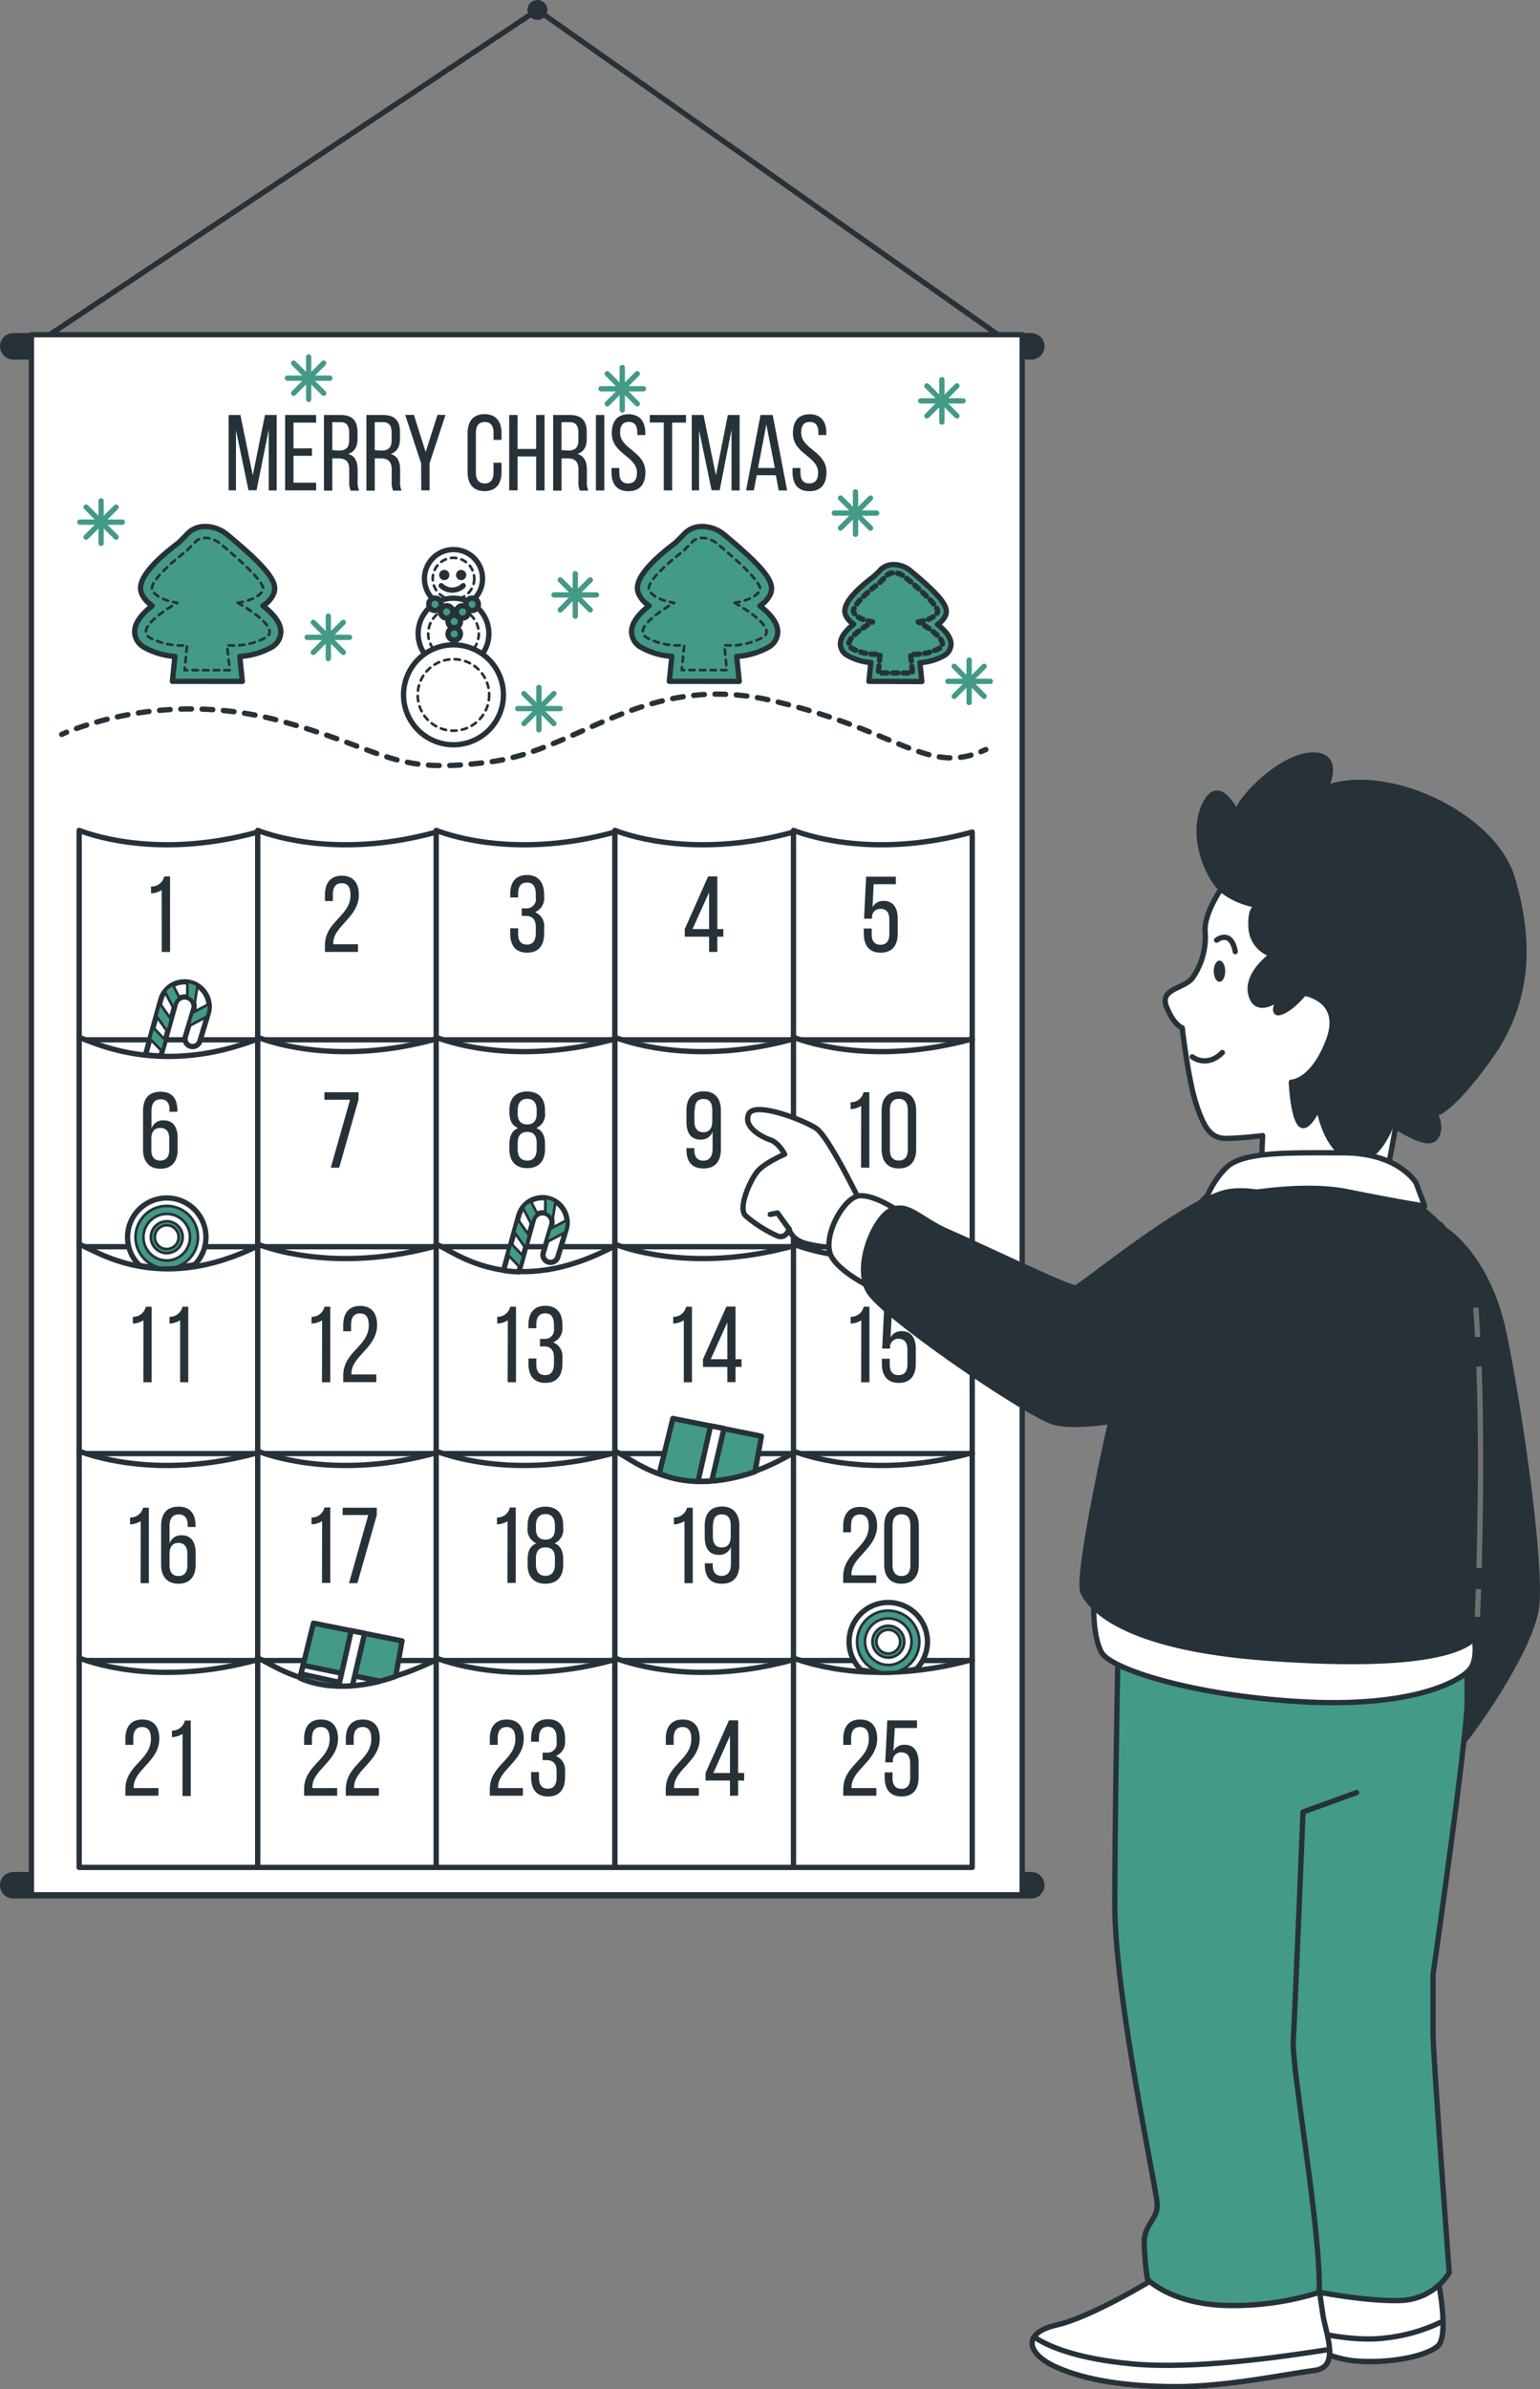 <?xml version="1.0" encoding="UTF-8" standalone="no"?>
<svg
   viewBox="0 0 290.478 450.41"
   version="1.1"
   id="svg392"
   sodipodi:docname="Advent calendar-bro (2).svg"
   width="290.478"
   height="450.41"
   inkscape:version="1.1 (c68e22c387, 2021-05-23)"
   xmlns:inkscape="http://www.inkscape.org/namespaces/inkscape"
   xmlns:sodipodi="http://sodipodi.sourceforge.net/DTD/sodipodi-0.dtd"
   xmlns="http://www.w3.org/2000/svg"
   xmlns:svg="http://www.w3.org/2000/svg">
  <rect x="0" y="0" width="290.478" height="450.41" fill="#808080" stroke="none"/>
  <defs
     id="defs396" />
  <sodipodi:namedview
     id="namedview394"
     pagecolor="#ffffff"
     bordercolor="#666666"
     borderopacity="1.0"
     inkscape:pageshadow="2"
     inkscape:pageopacity="0.0"
     inkscape:pagecheckerboard="0"
     showgrid="false"
     inkscape:zoom="1.244"
     inkscape:cx="85.610932"
     inkscape:cy="221.86495"
     inkscape:window-width="1368"
     inkscape:window-height="850"
     inkscape:window-x="-6"
     inkscape:window-y="-6"
     inkscape:window-maximized="1"
     inkscape:current-layer="svg392" />
  <g
     id="freepik--Calendar--inject-212"
     transform="translate(-164.02,-27.77)">
    <polyline
       points="173.04 91.09 265.39 29.65 352.32 90.92"
       style="fill:none;stroke:#263238;stroke-linecap:round;stroke-linejoin:round"
       id="polyline2" />
    <circle
       cx="265.39"
       cy="29.65"
       r="1.88"
       style="fill:#263238"
       id="circle4" />
    <line
       x1="166.52"
       y1="93.06"
       x2="358.54"
       y2="93.06"
       style="fill:none;stroke:#263238;stroke-width:5px;stroke-linecap:round;stroke-linejoin:round"
       id="line6" />
    <line
       x1="166.52"
       y1="383.16"
       x2="358.54"
       y2="383.16"
       style="fill:none;stroke:#263238;stroke-width:5px;stroke-linecap:round;stroke-linejoin:round"
       id="line8" />
    <rect
       x="169.95"
       y="90.87"
       width="186.88"
       height="294.09"
       style="fill:#ffffff;stroke:#263238;stroke-linecap:round;stroke-linejoin:round"
       id="rect10" />
    <path
       d="m 175.66,166.21 c 0,0 0.32,-0.15 0.92,-0.4"
       style="fill:none;stroke:#263238;stroke-linecap:round;stroke-linejoin:round"
       id="path12" />
    <path
       d="m 178.45,165.1 a 64.75,64.75 0 0 1 37.22,-1.75 c 21.71,5.72 21.78,10.67 41.14,8 16.58,-2.28 29.15,-17.14 53.15,-11.43 22.6,5.38 28.48,13.29 38.15,9.91"
       style="fill:none;stroke:#263238;stroke-linecap:round;stroke-linejoin:round;stroke-dasharray:2.009, 2.009"
       id="path14" />
    <path
       d="m 349.05,169.47 c 0.3,-0.12 0.61,-0.26 0.92,-0.4"
       style="fill:none;stroke:#263238;stroke-linecap:round;stroke-linejoin:round"
       id="path16" />
    <path
       d="m 196.54,156.21 0.47,-4.7 a 13.72,13.72 0 0 1 -5.76,-1.69 3.4,3.4 0 0 1 -1.83,-3 c 0,-1.75 1.54,-3.46 3.32,-4.87 a 5.17,5.17 0 0 1 -1.86,-2 c -0.47,-0.94 -1.72,-3.43 6.84,-9.88 l 1.38,-1.38 a 4.6,4.6 0 0 1 3.66,-1.67 6.61,6.61 0 0 1 4.13,1.54 c 8.58,7.1 9.64,9.41 8.62,11.41 a 5.23,5.23 0 0 1 -1.88,2 c 1.81,1.41 3.35,3.12 3.36,4.87 a 3.38,3.38 0 0 1 -1.85,3 14.28,14.28 0 0 1 -5.89,1.69 l 0.48,4.69 z"
       style="fill:#439a86;stroke:#263238;stroke-linecap:round;stroke-linejoin:round"
       id="path18" />
    <path
       d="m 208.83,141.4 c 0,0 3.83,-0.47 4.79,-2.35 0.66,-1.3 -4.69,-6 -8.07,-8.81 -1.44,-1.19 -3.74,-1.59 -4.86,-0.1 l -1.58,1.57 c 0,0 -7.28,5.46 -6.34,7.34 0.94,1.88 4.7,2.35 4.7,2.35 0,0 -8.47,4.7 -5.17,6.6 a 12.65,12.65 0 0 0 7,1.41 l -0.47,4.7 h 8.51 l -0.48,-4.7 A 13.13,13.13 0 0 0 214.1,148 c 3.36,-1.9 -5.27,-6.6 -5.27,-6.6 z"
       style="fill:#439a86;stroke:#263238;stroke-width:0.5px;stroke-linecap:round;stroke-linejoin:round;stroke-dasharray:1"
       id="path20" />
    <path
       d="m 290.27,156.21 0.47,-4.7 a 13.72,13.72 0 0 1 -5.76,-1.69 3.38,3.38 0 0 1 -1.83,-3 c 0,-1.75 1.53,-3.46 3.32,-4.87 a 5.12,5.12 0 0 1 -1.87,-2 c -0.47,-0.94 -1.72,-3.43 6.85,-9.88 l 1.38,-1.38 a 4.59,4.59 0 0 1 3.65,-1.67 6.63,6.63 0 0 1 4.14,1.54 c 8.58,7.1 9.63,9.41 8.61,11.41 a 5.16,5.16 0 0 1 -1.88,2 c 1.81,1.41 3.36,3.12 3.37,4.87 a 3.37,3.37 0 0 1 -1.86,3 14.24,14.24 0 0 1 -5.88,1.69 l 0.48,4.69 z"
       style="fill:#439a86;stroke:#263238;stroke-linecap:round;stroke-linejoin:round"
       id="path22" />
    <path
       d="m 302.55,141.4 c 0,0 3.84,-0.47 4.8,-2.35 0.66,-1.3 -4.69,-6 -8.08,-8.81 -1.43,-1.19 -3.74,-1.59 -4.86,-0.1 l -1.57,1.57 c 0,0 -7.29,5.46 -6.35,7.34 0.94,1.88 4.71,2.35 4.71,2.35 0,0 -8.47,4.7 -5.18,6.58 a 12.69,12.69 0 0 0 7.06,1.41 l -0.47,4.7 h 8.51 l -0.48,-4.7 a 13.14,13.14 0 0 0 7.19,-1.41 c 3.35,-1.88 -5.28,-6.58 -5.28,-6.58 z"
       style="fill:#439a86;stroke:#263238;stroke-width:0.5px;stroke-linecap:round;stroke-linejoin:round;stroke-dasharray:1"
       id="path24" />
    <path
       d="m 327.92,156.21 0.36,-3.55 a 10.46,10.46 0 0 1 -4.36,-1.29 2.52,2.52 0 0 1 -1.38,-2.24 c 0,-1.32 1.16,-2.62 2.51,-3.69 a 3.77,3.77 0 0 1 -1.41,-1.5 c -0.36,-0.71 -1.3,-2.6 5.17,-7.48 l 1.05,-1 a 3.45,3.45 0 0 1 2.76,-1.26 5,5 0 0 1 3.13,1.16 c 6.49,5.37 7.29,7.12 6.52,8.63 a 3.91,3.91 0 0 1 -1.42,1.49 c 1.37,1.07 2.54,2.37 2.55,3.69 a 2.56,2.56 0 0 1 -1.41,2.25 10.88,10.88 0 0 1 -4.45,1.28 l 0.36,3.55 z"
       style="fill:#439a86;stroke:#263238;stroke-linecap:round;stroke-linejoin:round"
       id="path26" />
    <path
       d="m 337.22,145 c 0,0 2.9,-0.35 3.62,-1.77 0.5,-1 -3.54,-4.55 -6.11,-6.67 -1.08,-0.9 -2.82,-1.2 -3.67,-0.07 l -1.19,1.19 c 0,0 -5.51,4.12 -4.8,5.55 0.71,1.43 3.55,1.77 3.55,1.77 0,0 -6.4,3.56 -3.91,5 a 9.53,9.53 0 0 0 5.34,1.07 l -0.36,3.56 h 6.44 l -0.36,-3.56 a 9.88,9.88 0 0 0 5.44,-1.07 c 2.54,-1.44 -3.99,-5 -3.99,-5 z"
       style="fill:#439a86;stroke:#263238;stroke-linecap:round;stroke-linejoin:round;stroke-dasharray:1"
       id="path28" />
    <circle
       cx="249.56"
       cy="136.85"
       r="5.48"
       style="fill:#ffffff;stroke:#263238;stroke-linecap:round;stroke-linejoin:round"
       id="circle30" />
    <circle
       cx="249.56"
       cy="136.85"
       r="3.92"
       style="fill:#ffffff;stroke:#263238;stroke-width:0.5px;stroke-linecap:round;stroke-linejoin:round;stroke-dasharray:1"
       id="circle32" />
    <path
       d="m 256.23,147.21 a 6.67,6.67 0 1 1 -6.67,-6.67 6.68,6.68 0 0 1 6.67,6.67 z"
       style="fill:#ffffff;stroke:#263238;stroke-linecap:round;stroke-linejoin:round"
       id="path34" />
    <path
       d="m 254.33,147.21 a 4.77,4.77 0 1 1 -4.77,-4.77 4.77,4.77 0 0 1 4.77,4.77 z"
       style="fill:#ffffff;stroke:#263238;stroke-width:0.5px;stroke-linecap:round;stroke-linejoin:round;stroke-dasharray:1"
       id="path36" />
    <circle
       cx="249.56"
       cy="158.77"
       r="9.42"
       transform="rotate(-22.64,249.508,158.769)"
       style="fill:#ffffff;stroke:#263238;stroke-linecap:round;stroke-linejoin:round"
       id="circle38" />
    <path
       d="m 256.29,158.77 a 6.74,6.74 0 1 1 -6.73,-6.73 6.73,6.73 0 0 1 6.73,6.73 z"
       style="fill:#ffffff;stroke:#263238;stroke-width:0.5px;stroke-linecap:round;stroke-linejoin:round;stroke-dasharray:1"
       id="path40" />
    <circle
       cx="247.82"
       cy="136.17"
       r="0.97"
       style="fill:#263238"
       id="circle42" />
    <circle
       cx="251"
       cy="136.17"
       r="0.97"
       style="fill:#263238"
       id="circle44" />
    <path
       d="m 247.24,138.18 a 3,3 0 0 0 4.15,0"
       style="fill:none;stroke:#263238;stroke-linecap:round;stroke-linejoin:round"
       id="path46" />
    <path
       d="m 247.24,141.69 a 1.17,1.17 0 1 1 -1.17,-1.17 1.17,1.17 0 0 1 1.17,1.17 z"
       style="fill:#439a86;stroke:#263238;stroke-linecap:round;stroke-linejoin:round"
       id="path48" />
    <path
       d="m 254.25,141.69 a 1.17,1.17 0 0 1 -2.34,0 1.17,1.17 0 0 1 2.34,0 z"
       style="fill:#439a86;stroke:#263238;stroke-linecap:round;stroke-linejoin:round"
       id="path50" />
    <path
       d="m 252.43,143.12 a 1.17,1.17 0 1 1 -1.17,-1.17 1.17,1.17 0 0 1 1.17,1.17 z"
       style="fill:#439a86;stroke:#263238;stroke-linecap:round;stroke-linejoin:round"
       id="path52" />
    <path
       d="m 249.44,143.12 a 1.17,1.17 0 1 1 -1.16,-1.17 1.16,1.16 0 0 1 1.16,1.17 z"
       style="fill:#439a86;stroke:#263238;stroke-linecap:round;stroke-linejoin:round"
       id="path54" />
    <path
       d="m 250.87,144.94 a 1.17,1.17 0 1 1 -1.17,-1.17 1.17,1.17 0 0 1 1.17,1.17 z"
       style="fill:#439a86;stroke:#263238;stroke-linecap:round;stroke-linejoin:round"
       id="path56" />
    <path
       d="m 250.87,147.28 a 1.17,1.17 0 1 1 -1.17,-1.17 1.16,1.16 0 0 1 1.17,1.17 z"
       style="fill:#439a86;stroke:#263238;stroke-linecap:round;stroke-linejoin:round"
       id="path58" />
    <line
       x1="183.09"
       y1="122.2"
       x2="183.09"
       y2="130.2"
       style="fill:none;stroke:#439a86;stroke-linecap:round;stroke-linejoin:round"
       id="line60" />
    <line
       x1="187.09"
       y1="126.2"
       x2="179.09"
       y2="126.2"
       style="fill:none;stroke:#439a86;stroke-linecap:round;stroke-linejoin:round"
       id="line62" />
    <line
       x1="185.92"
       y1="129.03"
       x2="180.26"
       y2="123.37"
       style="fill:none;stroke:#439a86;stroke-linecap:round;stroke-linejoin:round"
       id="line64" />
    <line
       x1="185.92"
       y1="123.37"
       x2="180.26"
       y2="129.03"
       style="fill:none;stroke:#439a86;stroke-linecap:round;stroke-linejoin:round"
       id="line66" />
    <line
       x1="225.95"
       y1="143.92"
       x2="225.95"
       y2="151.92"
       style="fill:none;stroke:#439a86;stroke-linecap:round;stroke-linejoin:round"
       id="line68" />
    <line
       x1="229.95"
       y1="147.92"
       x2="221.95"
       y2="147.92"
       style="fill:none;stroke:#439a86;stroke-linecap:round;stroke-linejoin:round"
       id="line70" />
    <line
       x1="228.78"
       y1="150.75"
       x2="223.12"
       y2="145.09"
       style="fill:none;stroke:#439a86;stroke-linecap:round;stroke-linejoin:round"
       id="line72" />
    <line
       x1="228.78"
       y1="145.09"
       x2="223.12"
       y2="150.75"
       style="fill:none;stroke:#439a86;stroke-linecap:round;stroke-linejoin:round"
       id="line74" />
    <line
       x1="222.24"
       y1="95.06"
       x2="222.24"
       y2="103.06"
       style="fill:none;stroke:#439a86;stroke-linecap:round;stroke-linejoin:round"
       id="line76" />
    <line
       x1="226.24"
       y1="99.06"
       x2="218.24"
       y2="99.06"
       style="fill:none;stroke:#439a86;stroke-linecap:round;stroke-linejoin:round"
       id="line78" />
    <line
       x1="225.07"
       y1="101.89"
       x2="219.41"
       y2="96.23"
       style="fill:none;stroke:#439a86;stroke-linecap:round;stroke-linejoin:round"
       id="line80" />
    <line
       x1="225.07"
       y1="96.23"
       x2="219.41"
       y2="101.89"
       style="fill:none;stroke:#439a86;stroke-linecap:round;stroke-linejoin:round"
       id="line82" />
    <line
       x1="325.39"
       y1="120.49"
       x2="325.39"
       y2="128.49"
       style="fill:none;stroke:#439a86;stroke-linecap:round;stroke-linejoin:round"
       id="line84" />
    <line
       x1="329.39"
       y1="124.49"
       x2="321.39"
       y2="124.49"
       style="fill:none;stroke:#439a86;stroke-linecap:round;stroke-linejoin:round"
       id="line86" />
    <line
       x1="328.22"
       y1="127.32"
       x2="322.56"
       y2="121.66"
       style="fill:none;stroke:#439a86;stroke-linecap:round;stroke-linejoin:round"
       id="line88" />
    <line
       x1="328.22"
       y1="121.66"
       x2="322.56"
       y2="127.32"
       style="fill:none;stroke:#439a86;stroke-linecap:round;stroke-linejoin:round"
       id="line90" />
    <line
       x1="272.53"
       y1="135.92"
       x2="272.53"
       y2="143.92"
       style="fill:none;stroke:#439a86;stroke-linecap:round;stroke-linejoin:round"
       id="line92" />
    <line
       x1="276.53"
       y1="139.92"
       x2="268.53"
       y2="139.92"
       style="fill:none;stroke:#439a86;stroke-linecap:round;stroke-linejoin:round"
       id="line94" />
    <line
       x1="275.36"
       y1="142.75"
       x2="269.7"
       y2="137.09"
       style="fill:none;stroke:#439a86;stroke-linecap:round;stroke-linejoin:round"
       id="line96" />
    <line
       x1="275.36"
       y1="137.09"
       x2="269.7"
       y2="142.75"
       style="fill:none;stroke:#439a86;stroke-linecap:round;stroke-linejoin:round"
       id="line98" />
    <line
       x1="265.67"
       y1="157.35"
       x2="265.67"
       y2="165.35"
       style="fill:none;stroke:#439a86;stroke-linecap:round;stroke-linejoin:round"
       id="line100" />
    <line
       x1="269.67"
       y1="161.35"
       x2="261.67"
       y2="161.35"
       style="fill:none;stroke:#439a86;stroke-linecap:round;stroke-linejoin:round"
       id="line102" />
    <line
       x1="268.5"
       y1="164.18"
       x2="262.84"
       y2="158.52"
       style="fill:none;stroke:#439a86;stroke-linecap:round;stroke-linejoin:round"
       id="line104" />
    <line
       x1="268.5"
       y1="158.52"
       x2="262.84"
       y2="164.18"
       style="fill:none;stroke:#439a86;stroke-linecap:round;stroke-linejoin:round"
       id="line106" />
    <line
       x1="341.68"
       y1="99.34"
       x2="341.68"
       y2="107.34"
       style="fill:none;stroke:#439a86;stroke-linecap:round;stroke-linejoin:round"
       id="line108" />
    <line
       x1="345.68"
       y1="103.34"
       x2="337.68"
       y2="103.34"
       style="fill:none;stroke:#439a86;stroke-linecap:round;stroke-linejoin:round"
       id="line110" />
    <line
       x1="344.51"
       y1="106.17"
       x2="338.85"
       y2="100.52"
       style="fill:none;stroke:#439a86;stroke-linecap:round;stroke-linejoin:round"
       id="line112" />
    <line
       x1="344.51"
       y1="100.52"
       x2="338.85"
       y2="106.17"
       style="fill:none;stroke:#439a86;stroke-linecap:round;stroke-linejoin:round"
       id="line114" />
    <line
       x1="346.82"
       y1="152.21"
       x2="346.82"
       y2="160.21"
       style="fill:none;stroke:#439a86;stroke-linecap:round;stroke-linejoin:round"
       id="line116" />
    <line
       x1="350.82"
       y1="156.21"
       x2="342.82"
       y2="156.21"
       style="fill:none;stroke:#439a86;stroke-linecap:round;stroke-linejoin:round"
       id="line118" />
    <line
       x1="349.65"
       y1="159.04"
       x2="344"
       y2="153.38"
       style="fill:none;stroke:#439a86;stroke-linecap:round;stroke-linejoin:round"
       id="line120" />
    <line
       x1="349.65"
       y1="153.38"
       x2="344"
       y2="159.04"
       style="fill:none;stroke:#439a86;stroke-linecap:round;stroke-linejoin:round"
       id="line122" />
    <line
       x1="281.39"
       y1="97.06"
       x2="281.39"
       y2="105.06"
       style="fill:none;stroke:#439a86;stroke-linecap:round;stroke-linejoin:round"
       id="line124" />
    <line
       x1="285.39"
       y1="101.06"
       x2="277.39"
       y2="101.06"
       style="fill:none;stroke:#439a86;stroke-linecap:round;stroke-linejoin:round"
       id="line126" />
    <line
       x1="284.22"
       y1="103.89"
       x2="278.56"
       y2="98.23"
       style="fill:none;stroke:#439a86;stroke-linecap:round;stroke-linejoin:round"
       id="line128" />
    <line
       x1="284.22"
       y1="98.23"
       x2="278.56"
       y2="103.89"
       style="fill:none;stroke:#439a86;stroke-linecap:round;stroke-linejoin:round"
       id="line130" />
    <path
       d="m 212.66,184.62 c -17.66,4.89 -30.28,1 -33.71,-0.31 v 39.48 h 33.71 z"
       style="fill:#ffffff;stroke:#263238;stroke-linecap:round;stroke-linejoin:round"
       id="path132" />
    <path
       d="m 246.34,184.62 c -17.66,4.89 -30.28,1 -33.71,-0.31 v 39.48 h 33.71 z"
       style="fill:#ffffff;stroke:#263238;stroke-linecap:round;stroke-linejoin:round"
       id="path134" />
    <path
       d="m 280,184.62 c -17.66,4.89 -30.28,1 -33.71,-0.31 v 39.48 H 280 Z"
       style="fill:#ffffff;stroke:#263238;stroke-linecap:round;stroke-linejoin:round"
       id="path136" />
    <path
       d="m 313.71,184.62 c -17.66,4.89 -30.28,1 -33.71,-0.31 v 39.48 h 33.71 z"
       style="fill:#ffffff;stroke:#263238;stroke-linecap:round;stroke-linejoin:round"
       id="path138" />
    <path
       d="m 347.4,184.62 c -17.66,4.89 -30.28,1 -33.71,-0.31 v 39.48 h 33.71 z"
       style="fill:#ffffff;stroke:#263238;stroke-linecap:round;stroke-linejoin:round"
       id="path140" />
    <path
       d="m 212.66,223.62 c -17.88,6.93 -30.28,1 -33.71,-0.3 v 39.47 h 33.71 z"
       style="fill:#ffffff;stroke:#263238;stroke-linecap:round;stroke-linejoin:round"
       id="path142" />
    <path
       d="m 246.34,223.62 c -17.66,4.89 -30.28,1 -33.71,-0.3 v 39.47 h 33.71 z"
       style="fill:#ffffff;stroke:#263238;stroke-linecap:round;stroke-linejoin:round"
       id="path144" />
    <path
       d="m 280,223.62 c -17.66,4.89 -30.28,1 -33.71,-0.3 v 39.47 H 280 Z"
       style="fill:#ffffff;stroke:#263238;stroke-linecap:round;stroke-linejoin:round"
       id="path146" />
    <path
       d="m 313.71,223.62 c -17.66,4.89 -30.28,1 -33.71,-0.3 v 39.47 h 33.71 z"
       style="fill:#ffffff;stroke:#263238;stroke-linecap:round;stroke-linejoin:round"
       id="path148" />
    <path
       d="m 347.4,223.62 c -17.66,4.89 -30.28,1 -33.71,-0.3 v 39.47 h 33.71 z"
       style="fill:#ffffff;stroke:#263238;stroke-linecap:round;stroke-linejoin:round"
       id="path150" />
    <path
       d="m 212.66,262.63 c -18.74,9.27 -30.28,1 -33.71,-0.31 v 39.47 h 33.71 z"
       style="fill:#ffffff;stroke:#263238;stroke-linecap:round;stroke-linejoin:round"
       id="path152" />
    <path
       d="m 246.34,262.63 c -17.66,4.89 -30.28,1 -33.71,-0.31 v 39.47 h 33.71 z"
       style="fill:#ffffff;stroke:#263238;stroke-linecap:round;stroke-linejoin:round"
       id="path154" />
    <path
       d="m 280,262.63 c -19.54,10.44 -30.28,1 -33.71,-0.31 v 39.47 H 280 Z"
       style="fill:#ffffff;stroke:#263238;stroke-linecap:round;stroke-linejoin:round"
       id="path156" />
    <path
       d="m 313.71,262.63 c -17.66,4.89 -30.28,1 -33.71,-0.31 v 39.47 h 33.71 z"
       style="fill:#ffffff;stroke:#263238;stroke-linecap:round;stroke-linejoin:round"
       id="path158" />
    <path
       d="m 347.4,262.63 c -17.66,4.89 -30.28,1 -33.71,-0.31 v 39.47 h 33.71 z"
       style="fill:#ffffff;stroke:#263238;stroke-linecap:round;stroke-linejoin:round"
       id="path160" />
    <path
       d="m 212.66,301.63 c -17.66,4.89 -30.28,1 -33.71,-0.3 v 39.47 h 33.71 z"
       style="fill:#ffffff;stroke:#263238;stroke-linecap:round;stroke-linejoin:round"
       id="path162" />
    <path
       d="m 246.34,301.63 c -17.66,4.89 -30.28,1 -33.71,-0.3 v 39.47 h 33.71 z"
       style="fill:#ffffff;stroke:#263238;stroke-linecap:round;stroke-linejoin:round"
       id="path164" />
    <path
       d="m 280,301.63 c -17.66,4.89 -30.28,1 -33.71,-0.3 V 340.8 H 280 Z"
       style="fill:#ffffff;stroke:#263238;stroke-linecap:round;stroke-linejoin:round"
       id="path166" />
    <path
       d="m 313.71,301.63 c -19.91,11.67 -30.28,1 -33.71,-0.3 v 39.47 h 33.71 z"
       style="fill:#ffffff;stroke:#263238;stroke-linecap:round;stroke-linejoin:round"
       id="path168" />
    <path
       d="m 347.4,301.63 c -17.66,4.89 -30.28,1 -33.71,-0.3 v 39.47 h 33.71 z"
       style="fill:#ffffff;stroke:#263238;stroke-linecap:round;stroke-linejoin:round"
       id="path170" />
    <path
       d="m 212.66,340.63 c -17.66,4.9 -30.28,1 -33.71,-0.3 v 39.47 h 33.71 z"
       style="fill:#ffffff;stroke:#263238;stroke-linecap:round;stroke-linejoin:round"
       id="path172" />
    <path
       d="m 246.34,340.63 c -20,9.94 -30.28,1 -33.71,-0.3 v 39.47 h 33.71 z"
       style="fill:#ffffff;stroke:#263238;stroke-linecap:round;stroke-linejoin:round"
       id="path174" />
    <path
       d="m 280,340.63 c -17.66,4.9 -30.28,1 -33.71,-0.3 V 379.8 H 280 Z"
       style="fill:#ffffff;stroke:#263238;stroke-linecap:round;stroke-linejoin:round"
       id="path176" />
    <path
       d="m 313.71,340.63 c -17.66,4.9 -30.28,1 -33.71,-0.3 v 39.47 h 33.71 z"
       style="fill:#ffffff;stroke:#263238;stroke-linecap:round;stroke-linejoin:round"
       id="path178" />
    <path
       d="m 347.4,340.63 c -17.66,4.9 -30.28,1 -33.71,-0.3 v 39.47 h 33.71 z"
       style="fill:#ffffff;stroke:#263238;stroke-linecap:round;stroke-linejoin:round"
       id="path180" />
    <path
       d="m 270.24,255.69 a 4.64,4.64 0 0 0 -8.38,1.26 l -2.86,10.3 a 17.76,17.76 0 0 0 2.89,0.27 l 2.73,-9.81 a 1.78,1.78 0 0 1 2,-1.28 1.77,1.77 0 0 1 1.45,2.28 l -1.57,5.19 a 1.431,1.431 0 1 0 2.74,0.83 l 1.57,-5.19 a 4.63,4.63 0 0 0 -0.57,-3.85 z"
       style="fill:#ffffff;stroke:#263238;stroke-linecap:round;stroke-linejoin:round"
       id="path182" />
    <path
       d="m 266.87,256.5 a 1.75,1.75 0 0 1 1,0.73 1.79,1.79 0 0 1 0.26,1.21 l 0.68,-4.19 a 4.89,4.89 0 0 0 -1.79,-0.66 h -0.13 z"
       style="fill:#439a86;stroke:#263238;stroke-width:0.5px;stroke-linecap:round;stroke-linejoin:round"
       id="path184" />
    <polygon
       points="262.71,264.57 260.41,262.17 259.81,264.3 262.12,266.71 "
       style="fill:#439a86;stroke:#263238;stroke-width:0.5px;stroke-linecap:round;stroke-linejoin:round"
       id="polygon186" />
    <polygon
       points="263.8,260.65 261.67,257.62 261.01,260 263.14,263.03 "
       style="fill:#439a86;stroke:#263238;stroke-width:0.5px;stroke-linecap:round;stroke-linejoin:round"
       id="polygon188" />
    <path
       d="m 262.63,255.4 1.71,3.31 0.28,-1 a 1.79,1.79 0 0 1 0.81,-1 l -1.3,-2.53 a 4.58,4.58 0 0 0 -1.5,1.22 z"
       style="fill:#439a86;stroke:#263238;stroke-width:0.5px;stroke-linecap:round;stroke-linejoin:round"
       id="path190" />
    <path
       d="m 270.77,259.54 a 4.63,4.63 0 0 0 0.18,-1.77 l -3.14,1.67 -0.81,2.56 3.57,-1.89 z"
       style="fill:#439a86;stroke:#263238;stroke-width:0.5px;stroke-linecap:round;stroke-linejoin:round"
       id="path192" />
    <path
       d="m 202.72,215 a 4.64,4.64 0 0 0 -8.38,1.25 l -2.86,10.31 a 16.77,16.77 0 0 0 2.89,0.26 l 2.73,-9.8 a 1.79,1.79 0 0 1 2,-1.29 1.76,1.76 0 0 1 1.25,0.81 1.7,1.7 0 0 1 0.2,1.47 l -1.57,5.2 a 1.431,1.431 0 0 0 2.74,0.83 l 1.57,-5.2 A 4.6,4.6 0 0 0 202.72,215 Z"
       style="fill:#ffffff;stroke:#263238;stroke-linecap:round;stroke-linejoin:round"
       id="path194" />
    <path
       d="m 199.35,215.77 a 1.77,1.77 0 0 1 1,0.74 1.7,1.7 0 0 1 0.26,1.2 l 0.68,-4.19 a 4.7,4.7 0 0 0 -1.79,-0.65 h -0.13 z"
       style="fill:#439a86;stroke:#263238;stroke-width:0.5px;stroke-linecap:round;stroke-linejoin:round"
       id="path196" />
    <polygon
       points="195.19,223.84 192.89,221.44 192.29,223.58 194.6,225.98 "
       style="fill:#439a86;stroke:#263238;stroke-width:0.5px;stroke-linecap:round;stroke-linejoin:round"
       id="polygon198" />
    <polygon
       points="196.28,219.92 194.15,216.9 193.49,219.27 195.62,222.3 "
       style="fill:#439a86;stroke:#263238;stroke-width:0.5px;stroke-linecap:round;stroke-linejoin:round"
       id="polygon200" />
    <path
       d="m 195.11,214.67 1.71,3.31 0.28,-1 a 1.73,1.73 0 0 1 0.81,-1.05 l -1.3,-2.54 a 4.71,4.71 0 0 0 -1.5,1.28 z"
       style="fill:#439a86;stroke:#263238;stroke-width:0.5px;stroke-linecap:round;stroke-linejoin:round"
       id="path202" />
    <path
       d="m 203.25,218.81 a 4.63,4.63 0 0 0 0.18,-1.77 l -3.14,1.67 -0.78,2.58 3.57,-1.9 z"
       style="fill:#439a86;stroke:#263238;stroke-width:0.5px;stroke-linecap:round;stroke-linejoin:round"
       id="path204" />
    <path
       d="m 190.37,266.34 a 27.43,27.43 0 0 0 10.39,-0.18 7.39,7.39 0 1 0 -10.39,0.18 z"
       style="fill:#ffffff;stroke:#263238;stroke-linecap:round;stroke-linejoin:round"
       id="path206" />
    <path
       d="m 194.17,266.74 c 0.9,0 1.87,0 2.92,-0.08 a 5.89,5.89 0 1 0 -2.92,0.08 z"
       style="fill:#439a86;stroke:#263238;stroke-width:0.5px;stroke-linecap:round;stroke-linejoin:round"
       id="path208" />
    <circle
       cx="195.47"
       cy="261"
       r="4.39"
       style="fill:#ffffff;stroke:#263238;stroke-width:0.5px;stroke-linecap:round;stroke-linejoin:round"
       id="circle210" />
    <path
       d="m 198.48,261 a 3,3 0 1 1 -3,-3 3,3 0 0 1 3,3 z"
       style="fill:#439a86;stroke:#263238;stroke-width:0.5px;stroke-linecap:round;stroke-linejoin:round"
       id="path212" />
    <path
       d="m 197.71,261 a 2.24,2.24 0 1 1 -2.24,-2.25 2.24,2.24 0 0 1 2.24,2.25 z"
       style="fill:#ffffff;stroke:#263238;stroke-width:0.5px;stroke-linecap:round;stroke-linejoin:round"
       id="path214" />
    <path
       d="m 326.47,342.6 a 27.27,27.27 0 0 0 10.39,-0.19 7.39,7.39 0 1 0 -10.39,0.19 z"
       style="fill:#ffffff;stroke:#263238;stroke-linecap:round;stroke-linejoin:round"
       id="path216" />
    <path
       d="m 330.27,343 a 27,27 0 0 0 2.92,-0.09 5.87,5.87 0 1 0 -2.92,0.09 z"
       style="fill:#439a86;stroke:#263238;stroke-width:0.5px;stroke-linecap:round;stroke-linejoin:round"
       id="path218" />
    <circle
       cx="331.57"
       cy="337.25"
       r="4.39"
       style="fill:#ffffff;stroke:#263238;stroke-width:0.5px;stroke-linecap:round;stroke-linejoin:round"
       id="circle220" />
    <path
       d="m 334.58,337.25 a 3,3 0 1 1 -3,-3 3,3 0 0 1 3,3 z"
       style="fill:#439a86;stroke:#263238;stroke-width:0.5px;stroke-linecap:round;stroke-linejoin:round"
       id="path222" />
    <path
       d="m 333.81,337.25 a 2.24,2.24 0 1 1 -2.24,-2.24 2.24,2.24 0 0 1 2.24,2.24 z"
       style="fill:#ffffff;stroke:#263238;stroke-width:0.5px;stroke-linecap:round;stroke-linejoin:round"
       id="path224" />
    <path
       d="m 288.39,305.52 2.55,-10.35 16.7,3.34 -1.2,6.68 c 0,0 -9.99,3.95 -18.05,0.33 z"
       style="fill:#439a86;stroke:#263238;stroke-linecap:round;stroke-linejoin:round"
       id="path226" />
    <path
       d="m 295.69,307 a 24.47,24.47 0 0 0 2.59,-0.08 l 2.3,-9.86 -2.53,-0.5 z"
       style="fill:#ffffff;stroke:#263238;stroke-linecap:round;stroke-linejoin:round"
       id="path228" />
    <path
       d="m 220.6,344.11 2.55,-10.35 16.7,3.34 -1.19,6.68 c 0,0 -10,3.95 -18.06,0.33 z"
       style="fill:#439a86;stroke:#263238;stroke-linecap:round;stroke-linejoin:round"
       id="path230" />
    <path
       d="m 220.8,343.32 10,2.21 a 32.67,32.67 0 0 0 4.86,-0.83 l -14.46,-3 z"
       style="fill:#ffffff;stroke:#263238;stroke-linecap:round;stroke-linejoin:round"
       id="path232" />
    <path
       d="m 227.91,345.63 a 24.28,24.28 0 0 0 2.58,-0.08 l 2.31,-9.86 -2.53,-0.51 z"
       style="fill:#ffffff;stroke:#263238;stroke-linecap:round;stroke-linejoin:round"
       id="path234" />
    <path
       d="m 194.51,195.57 a 4.2,4.2 0 0 1 -2,0.61 v -1.3 A 2.43,2.43 0 0 0 195,193 h 1.1 v 14.23 h -1.57 z"
       style="fill:#263238"
       id="path236" />
    <path
       d="m 231.71,196.45 c 0,4.29 -4.81,5.83 -4.83,9.1 v 0.23 h 4.67 v 1.44 h -6.24 V 206 c 0,-4.59 4.82,-5.49 4.82,-9.49 0,-1.47 -0.49,-2.24 -1.67,-2.24 -1.18,0 -1.66,0.84 -1.66,2.1 v 1.26 h -1.49 v -1.16 c 0,-2.18 1,-3.62 3.19,-3.62 2.19,0 3.21,1.42 3.21,3.6 z"
       style="fill:#263238"
       id="path238" />
    <path
       d="m 266.66,196.43 v 0.36 a 2.82,2.82 0 0 1 -1.72,2.93 2.82,2.82 0 0 1 1.72,2.95 v 1.09 c 0,2.18 -1,3.6 -3.21,3.6 -2.21,0 -3.19,-1.42 -3.19,-3.6 v -1 h 1.49 v 1.08 c 0,1.28 0.52,2 1.66,2 1.14,0 1.67,-0.75 1.67,-2.2 v -1.09 c 0,-1.41 -0.59,-2.08 -1.79,-2.12 h -0.85 v -1.42 h 0.93 a 1.71,1.71 0 0 0 1.71,-2 v -0.65 c 0,-1.47 -0.51,-2.22 -1.67,-2.22 -1.16,0 -1.66,0.79 -1.66,2.08 v 0.73 h -1.49 v -0.65 c 0,-2.18 1,-3.58 3.19,-3.58 2.19,0 3.21,1.53 3.21,3.71 z"
       style="fill:#263238"
       id="path240" />
    <path
       d="m 299.32,204.35 v 2.87 h -1.55 v -2.87 h -4.59 v -1.44 l 4.41,-9.92 h 1.73 v 9.92 h 1.14 v 1.44 z m -4.68,-1.44 h 3.13 V 196 Z"
       style="fill:#263238"
       id="path242" />
    <path
       d="m 328.6,198.78 a 2.3,2.3 0 0 1 2.11,-1.18 c 1.83,0 2.64,1.35 2.64,3.38 v 2.78 c 0,2.18 -1,3.6 -3.21,3.6 -2.21,0 -3.19,-1.42 -3.19,-3.6 v -0.95 h 1.49 v 1.06 c 0,1.28 0.52,2 1.66,2 1.14,0 1.67,-0.77 1.67,-2 v -2.77 c 0,-1.28 -0.53,-2 -1.67,-2 a 1.53,1.53 0 0 0 -1.6,1.52 v 0.33 H 327 l 0.39,-7.91 H 333 v 1.42 h -4.19 z"
       style="fill:#263238"
       id="path244" />
    <path
       d="m 197.47,237.09 v 0.26 H 196 V 237 c 0,-1.28 -0.52,-2 -1.68,-2 -1.16,0 -1.73,0.77 -1.73,2.3 v 3.19 a 2.29,2.29 0 0 1 2.3,-1.52 c 1.83,0 2.64,1.32 2.64,3.37 v 2.15 c 0,2.18 -1.08,3.6 -3.25,3.6 -2.17,0 -3.28,-1.42 -3.28,-3.6 v -7.25 c 0,-2.26 1,-3.66 3.28,-3.66 2.28,0 3.19,1.33 3.19,3.51 z m -4.9,5.32 v 2.14 c 0,1.28 0.53,2 1.69,2 1.16,0 1.68,-0.77 1.68,-2 v -2.14 c 0,-1.28 -0.54,-2 -1.68,-2 -1.14,0 -1.69,0.72 -1.69,2 z"
       style="fill:#263238"
       id="path246" />
    <path
       d="m 230.05,235.09 h -4.84 v -1.42 h 6.44 v 1.38 L 228,247.9 h -1.59 z"
       style="fill:#263238"
       id="path248" />
    <path
       d="m 266.82,237.05 v 0.44 a 2.81,2.81 0 0 1 -1.63,2.93 c 1.18,0.47 1.63,1.58 1.63,3 v 1 c 0,2.2 -1.14,3.56 -3.36,3.56 -2.22,0 -3.35,-1.36 -3.35,-3.56 v -1 c 0,-1.45 0.45,-2.52 1.65,-3 -1.16,-0.45 -1.65,-1.48 -1.65,-2.93 v -0.44 c 0,-2.2 1.16,-3.52 3.35,-3.52 2.19,0 3.36,1.32 3.36,3.52 z m -5.15,0 v 0.69 c 0,1.38 0.68,2 1.79,2 1.11,0 1.79,-0.61 1.79,-2 v -0.69 c 0,-1.47 -0.67,-2.14 -1.79,-2.14 -1.12,0 -1.79,0.71 -1.79,2.18 z m 0,6.15 v 1.2 c 0,1.47 0.66,2.16 1.79,2.16 1.13,0 1.77,-0.69 1.79,-2.16 v -1.2 c 0,-1.38 -0.61,-2.05 -1.79,-2.05 -1.18,0 -1.79,0.71 -1.79,2.09 z"
       style="fill:#263238"
       id="path250" />
    <path
       d="m 300,237.11 v 7.25 c 0,2.26 -1,3.68 -3.29,3.68 -2.29,0 -3.21,-1.4 -3.21,-3.58 v -0.26 h 1.5 v 0.37 c 0,1.28 0.55,2 1.69,2 1.14,0 1.74,-0.77 1.74,-2.28 v -3.19 a 2.25,2.25 0 0 1 -2.29,1.5 c -1.83,0 -2.64,-1.3 -2.64,-3.35 v -2.17 c 0,-2.18 1.05,-3.58 3.25,-3.58 2.2,0 3.25,1.43 3.25,3.61 z m -5,-0.08 v 2.13 c 0,1.28 0.55,2.05 1.69,2.05 1.14,0 1.68,-0.77 1.68,-2.05 V 237 c 0,-1.31 -0.52,-2.06 -1.68,-2.06 -1.16,0 -1.61,0.78 -1.61,2.06 z"
       style="fill:#263238"
       id="path252" />
    <path
       d="m 326.46,236.25 a 4.16,4.16 0 0 1 -2,0.61 v -1.3 a 2.42,2.42 0 0 0 2.44,-1.89 h 1.1 v 14.23 h -1.57 z"
       style="fill:#263238"
       id="path254" />
    <path
       d="m 330.31,237.11 c 0,-2.18 1.07,-3.58 3.25,-3.58 2.18,0 3.27,1.4 3.27,3.58 v 7.33 c 0,2.18 -1.08,3.6 -3.27,3.6 -2.19,0 -3.25,-1.42 -3.25,-3.6 z m 1.56,7.44 c 0,1.28 0.55,2 1.69,2 1.14,0 1.69,-0.77 1.69,-2 V 237 c 0,-1.31 -0.53,-2.08 -1.69,-2.08 -1.16,0 -1.69,0.77 -1.69,2.08 z"
       style="fill:#263238"
       id="path256" />
    <path
       d="m 191.08,276.67 a 4.2,4.2 0 0 1 -2,0.61 V 276 a 2.42,2.42 0 0 0 2.44,-1.89 h 1.1 v 14.23 h -1.56 z"
       style="fill:#263238"
       id="path258" />
    <path
       d="m 198,276.67 a 4.2,4.2 0 0 1 -2,0.61 V 276 a 2.42,2.42 0 0 0 2.43,-1.89 h 1.1 v 14.23 H 198 Z"
       style="fill:#263238"
       id="path260" />
    <path
       d="m 224.78,276.67 a 4.16,4.16 0 0 1 -2,0.61 V 276 a 2.42,2.42 0 0 0 2.44,-1.89 h 1.1 v 14.23 h -1.57 z"
       style="fill:#263238"
       id="path262" />
    <path
       d="m 235.15,277.55 c 0,4.29 -4.82,5.83 -4.84,9.1 v 0.23 H 235 v 1.44 h -6.24 v -1.22 c 0,-4.59 4.82,-5.49 4.82,-9.49 0,-1.47 -0.49,-2.24 -1.67,-2.24 -1.18,0 -1.67,0.84 -1.67,2.1 v 1.26 h -1.48 v -1.16 c 0,-2.18 1,-3.62 3.19,-3.62 2.19,0 3.2,1.42 3.2,3.6 z"
       style="fill:#263238"
       id="path264" />
    <path
       d="m 259.81,276.67 a 4.16,4.16 0 0 1 -2,0.61 V 276 a 2.42,2.42 0 0 0 2.44,-1.89 h 1.1 v 14.23 h -1.57 z"
       style="fill:#263238"
       id="path266" />
    <path
       d="m 270.1,277.53 v 0.36 a 2.83,2.83 0 0 1 -1.73,2.93 2.83,2.83 0 0 1 1.73,2.95 v 1.09 c 0,2.18 -1,3.6 -3.21,3.6 -2.21,0 -3.19,-1.42 -3.19,-3.6 v -1 h 1.48 V 285 c 0,1.28 0.53,2 1.67,2 1.14,0 1.66,-0.75 1.66,-2.2 v -1.09 c 0,-1.41 -0.59,-2.08 -1.78,-2.12 h -0.86 v -1.42 h 0.94 a 1.7,1.7 0 0 0 1.7,-1.95 v -0.65 c 0,-1.47 -0.5,-2.22 -1.66,-2.22 -1.16,0 -1.67,0.8 -1.67,2.08 v 0.73 h -1.48 v -0.65 c 0,-2.18 1,-3.58 3.19,-3.58 2.19,0 3.21,1.42 3.21,3.6 z"
       style="fill:#263238"
       id="path268" />
    <path
       d="m 293,276.67 a 4.2,4.2 0 0 1 -2,0.61 V 276 a 2.42,2.42 0 0 0 2.44,-1.89 h 1.1 v 14.23 H 293 Z"
       style="fill:#263238"
       id="path270" />
    <path
       d="m 302.75,285.45 v 2.87 h -1.54 v -2.87 h -4.59 V 284 l 4.41,-9.92 h 1.72 V 284 h 1.14 v 1.44 z M 298.08,284 h 3.13 v -6.95 z"
       style="fill:#263238"
       id="path272" />
    <path
       d="m 326.48,276.67 a 4.16,4.16 0 0 1 -2,0.61 V 276 a 2.42,2.42 0 0 0 2.44,-1.89 h 1.1 v 14.23 h -1.57 z"
       style="fill:#263238"
       id="path274" />
    <path
       d="m 332,279.88 a 2.29,2.29 0 0 1 2.12,-1.17 c 1.83,0 2.64,1.34 2.64,3.37 v 2.78 c 0,2.18 -1,3.6 -3.21,3.6 -2.21,0 -3.19,-1.42 -3.19,-3.6 v -0.95 h 1.48 V 285 c 0,1.28 0.53,2 1.67,2 1.14,0 1.67,-0.77 1.67,-2 v -2.8 c 0,-1.28 -0.53,-2.05 -1.67,-2.05 a 1.54,1.54 0 0 0 -1.61,1.52 V 282 h -1.48 l 0.38,-7.91 h 5.61 v 1.42 h -4.18 z"
       style="fill:#263238"
       id="path276" />
    <path
       d="m 190.56,314.53 a 4.32,4.32 0 0 1 -2,0.61 v -1.3 A 2.43,2.43 0 0 0 191,312 h 1.1 v 14.22 h -1.56 z"
       style="fill:#263238"
       id="path278" />
    <path
       d="m 200.9,315.36 v 0.27 h -1.48 v -0.37 c 0,-1.28 -0.53,-2 -1.69,-2 -1.16,0 -1.73,0.74 -1.73,2.26 v 3.19 a 2.28,2.28 0 0 1 2.29,-1.52 c 1.83,0 2.64,1.32 2.64,3.37 v 2.16 c 0,2.17 -1.07,3.6 -3.25,3.6 -2.18,0 -3.27,-1.43 -3.27,-3.6 v -7.26 c 0,-2.25 1,-3.66 3.27,-3.66 2.27,0 3.22,1.39 3.22,3.56 z m -4.9,5.33 v 2.13 c 0,1.28 0.52,2.05 1.68,2.05 1.16,0 1.69,-0.77 1.69,-2.05 v -2.13 c 0,-1.28 -0.55,-2.06 -1.69,-2.06 -1.14,0 -1.68,0.78 -1.68,2.06 z"
       style="fill:#263238"
       id="path280" />
    <path
       d="m 224.78,314.53 a 4.28,4.28 0 0 1 -2,0.61 v -1.3 a 2.43,2.43 0 0 0 2.44,-1.89 h 1.1 v 14.22 h -1.57 z"
       style="fill:#263238"
       id="path282" />
    <path
       d="m 233.48,313.37 h -4.83 V 312 h 6.44 v 1.38 l -3.66,12.84 h -1.58 z"
       style="fill:#263238"
       id="path284" />
    <path
       d="m 259.76,314.53 a 4.28,4.28 0 0 1 -2,0.61 v -1.3 a 2.43,2.43 0 0 0 2.44,-1.89 h 1.1 v 14.22 h -1.57 z"
       style="fill:#263238"
       id="path286" />
    <path
       d="m 270.25,315.32 v 0.45 a 2.82,2.82 0 0 1 -1.62,2.93 c 1.17,0.46 1.62,1.58 1.62,3 v 1.06 c 0,2.2 -1.14,3.56 -3.35,3.56 -2.21,0 -3.36,-1.36 -3.36,-3.56 v -1.06 c 0,-1.44 0.45,-2.52 1.65,-3 a 2.79,2.79 0 0 1 -1.65,-2.93 v -0.45 c 0,-2.19 1.16,-3.52 3.36,-3.52 2.2,0 3.35,1.33 3.35,3.52 z m -5.14,0 v 0.69 c 0,1.38 0.67,2 1.79,2 1.12,0 1.79,-0.61 1.79,-2 v -0.69 c 0,-1.46 -0.67,-2.13 -1.79,-2.13 -1.12,0 -1.79,0.71 -1.79,2.17 z m 0,6.16 v 1.2 c 0,1.46 0.65,2.15 1.79,2.15 1.14,0 1.77,-0.69 1.79,-2.15 v -1.2 c 0,-1.38 -0.61,-2 -1.79,-2 -1.18,0 -1.79,0.66 -1.79,2.04 z"
       style="fill:#263238"
       id="path288" />
    <path
       d="m 293.13,314.53 a 4.32,4.32 0 0 1 -2,0.61 v -1.3 A 2.45,2.45 0 0 0 293.6,312 h 1.09 v 14.22 h -1.56 z"
       style="fill:#263238"
       id="path290" />
    <path
       d="m 303.48,315.38 v 7.26 c 0,2.25 -1,3.68 -3.3,3.68 -2.3,0 -3.21,-1.41 -3.21,-3.58 v -0.27 h 1.49 v 0.37 c 0,1.28 0.54,2 1.68,2 1.14,0 1.75,-0.77 1.75,-2.27 v -3.19 a 2.28,2.28 0 0 1 -2.3,1.5 c -1.83,0 -2.64,-1.3 -2.64,-3.35 v -2.18 c 0,-2.17 1.06,-3.58 3.25,-3.58 2.19,0 3.28,1.44 3.28,3.61 z m -5,-0.08 v 2.13 c 0,1.28 0.54,2.06 1.68,2.06 1.14,0 1.69,-0.78 1.69,-2.06 v -2.13 c 0,-1.3 -0.53,-2.05 -1.69,-2.05 -1.16,0 -1.64,0.75 -1.64,2.05 z"
       style="fill:#263238"
       id="path292" />
    <path
       d="m 329.46,315.4 c 0,4.29 -4.82,5.84 -4.84,9.11 v 0.22 h 4.68 v 1.44 h -6.24 V 325 c 0,-4.6 4.82,-5.49 4.82,-9.5 0,-1.46 -0.49,-2.23 -1.67,-2.23 -1.18,0 -1.67,0.83 -1.67,2.09 v 1.26 h -1.48 v -1.16 c 0,-2.17 1,-3.62 3.19,-3.62 2.19,0 3.21,1.39 3.21,3.56 z"
       style="fill:#263238"
       id="path294" />
    <path
       d="m 330.8,315.38 c 0,-2.17 1.08,-3.58 3.26,-3.58 2.18,0 3.27,1.41 3.27,3.58 v 7.34 c 0,2.17 -1.08,3.6 -3.27,3.6 -2.19,0 -3.26,-1.43 -3.26,-3.6 z m 1.57,7.44 c 0,1.28 0.55,2.05 1.69,2.05 1.14,0 1.68,-0.77 1.68,-2.05 v -7.52 c 0,-1.3 -0.53,-2.07 -1.68,-2.07 -1.15,0 -1.69,0.77 -1.69,2.07 z"
       style="fill:#263238"
       id="path296" />
    <path
       d="m 194.07,355.52 c 0,4.29 -4.81,5.83 -4.83,9.1 v 0.23 h 4.67 v 1.44 h -6.24 v -1.22 c 0,-4.59 4.82,-5.49 4.82,-9.49 0,-1.46 -0.49,-2.24 -1.67,-2.24 -1.18,0 -1.66,0.84 -1.66,2.1 v 1.26 h -1.49 v -1.16 c 0,-2.18 1,-3.62 3.19,-3.62 2.19,0 3.21,1.42 3.21,3.6 z"
       style="fill:#263238"
       id="path298" />
    <path
       d="m 198.45,354.64 a 4.2,4.2 0 0 1 -2,0.61 V 354 a 2.42,2.42 0 0 0 2.44,-1.89 H 200 v 14.23 h -1.56 z"
       style="fill:#263238"
       id="path300" />
    <path
       d="m 227.78,355.52 c 0,4.29 -4.82,5.83 -4.84,9.1 v 0.23 h 4.68 v 1.44 h -6.24 v -1.22 c 0,-4.59 4.82,-5.49 4.82,-9.49 0,-1.46 -0.49,-2.24 -1.67,-2.24 -1.18,0 -1.67,0.84 -1.67,2.1 v 1.26 h -1.48 v -1.16 c 0,-2.18 1,-3.62 3.19,-3.62 2.19,0 3.21,1.42 3.21,3.6 z"
       style="fill:#263238"
       id="path302" />
    <path
       d="m 235.65,355.52 c 0,4.29 -4.82,5.83 -4.84,9.1 v 0.23 h 4.68 v 1.44 h -6.24 v -1.22 c 0,-4.59 4.81,-5.49 4.81,-9.49 0,-1.46 -0.48,-2.24 -1.66,-2.24 -1.18,0 -1.67,0.84 -1.67,2.1 v 1.26 h -1.48 v -1.16 c 0,-2.18 1,-3.62 3.19,-3.62 2.19,0 3.21,1.42 3.21,3.6 z"
       style="fill:#263238"
       id="path304" />
    <path
       d="m 262.81,355.52 c 0,4.29 -4.81,5.83 -4.84,9.1 v 0.23 h 4.68 v 1.44 h -6.24 v -1.22 c 0,-4.59 4.82,-5.49 4.82,-9.49 0,-1.46 -0.49,-2.24 -1.67,-2.24 -1.18,0 -1.67,0.84 -1.67,2.1 v 1.26 h -1.48 v -1.16 c 0,-2.18 1,-3.62 3.19,-3.62 2.19,0 3.21,1.42 3.21,3.6 z"
       style="fill:#263238"
       id="path306" />
    <path
       d="m 270.6,355.5 v 0.36 a 2.83,2.83 0 0 1 -1.73,2.93 2.83,2.83 0 0 1 1.73,2.95 v 1.09 c 0,2.18 -1,3.6 -3.21,3.6 -2.21,0 -3.19,-1.42 -3.19,-3.6 v -1 h 1.48 v 1.08 c 0,1.28 0.53,2.05 1.67,2.05 1.14,0 1.66,-0.75 1.66,-2.2 v -1.06 c 0,-1.41 -0.59,-2.08 -1.79,-2.12 h -0.85 v -1.42 h 0.94 a 1.7,1.7 0 0 0 1.7,-2 v -0.65 c 0,-1.47 -0.51,-2.22 -1.66,-2.22 -1.15,0 -1.67,0.8 -1.67,2.08 v 0.73 h -1.48 v -0.65 c 0,-2.18 1,-3.58 3.19,-3.58 2.19,0 3.21,1.45 3.21,3.63 z"
       style="fill:#263238"
       id="path308" />
    <path
       d="m 296,355.52 c 0,4.29 -4.81,5.83 -4.83,9.1 v 0.23 h 4.67 v 1.44 h -6.24 v -1.22 c 0,-4.59 4.82,-5.49 4.82,-9.49 0,-1.46 -0.49,-2.24 -1.67,-2.24 -1.18,0 -1.66,0.84 -1.66,2.1 v 1.26 h -1.49 v -1.16 c 0,-2.18 1,-3.62 3.19,-3.62 2.19,0 3.21,1.42 3.21,3.6 z"
       style="fill:#263238"
       id="path310" />
    <path
       d="m 303.25,363.42 v 2.87 h -1.54 v -2.87 h -4.6 V 362 l 4.41,-9.92 h 1.73 V 362 h 1.14 v 1.44 z M 298.58,362 h 3.13 v -7 z"
       style="fill:#263238"
       id="path312" />
    <path
       d="m 329.48,355.52 c 0,4.29 -4.81,5.83 -4.84,9.1 v 0.23 h 4.68 v 1.44 h -6.24 v -1.22 c 0,-4.59 4.82,-5.49 4.82,-9.49 0,-1.46 -0.49,-2.24 -1.67,-2.24 -1.18,0 -1.67,0.84 -1.67,2.1 v 1.26 h -1.48 v -1.16 c 0,-2.18 1,-3.62 3.19,-3.62 2.19,0 3.21,1.42 3.21,3.6 z"
       style="fill:#263238"
       id="path314" />
    <path
       d="m 332.53,357.86 a 2.28,2.28 0 0 1 2.12,-1.18 c 1.83,0 2.64,1.34 2.64,3.37 v 2.78 c 0,2.18 -1,3.6 -3.21,3.6 -2.21,0 -3.19,-1.42 -3.19,-3.6 v -0.95 h 1.48 v 1.06 c 0,1.28 0.53,2.05 1.67,2.05 1.14,0 1.66,-0.77 1.66,-2.05 v -2.77 c 0,-1.28 -0.53,-2.05 -1.66,-2.05 a 1.53,1.53 0 0 0 -1.61,1.52 V 360 H 331 l 0.38,-7.91 h 5.61 v 1.43 h -4.18 z"
       style="fill:#263238"
       id="path316" />
    <path
       d="m 212.41,120.19 h -1.52 l -2.36,-11.32 v 11.34 h -1.38 V 106 h 2.21 L 211.7,117.36 214,106 h 2.21 v 14.23 h -1.5 v -11.46 z"
       style="fill:#263238"
       id="path318" />
    <path
       d="m 222.86,112.28 v 1.42 h -3.48 v 5.07 h 4.27 v 1.44 H 217.8 V 106 h 5.85 v 1.44 h -4.27 v 4.86 z"
       style="fill:#263238"
       id="path320" />
    <path
       d="m 228.29,106 c 2.23,0 3.17,1.14 3.17,3.25 v 1.16 c 0,1.57 -0.55,2.54 -1.77,2.93 1.3,0.38 1.79,1.44 1.79,3 v 2.21 a 3.63,3.63 0 0 0 0.28,1.71 h -1.6 a 3.76,3.76 0 0 1 -0.27,-1.73 v -2.24 c 0,-1.6 -0.75,-2.11 -2.07,-2.11 h -1.12 v 6.08 h -1.58 V 106 Z m -0.41,6.71 c 1.26,0 2,-0.41 2,-2 v -1.36 c 0,-1.29 -0.46,-2 -1.64,-2 h -1.54 v 5.27 z"
       style="fill:#263238"
       id="path322" />
    <path
       d="m 236.3,106 c 2.23,0 3.17,1.14 3.17,3.25 v 1.16 c 0,1.57 -0.55,2.54 -1.77,2.93 1.3,0.38 1.79,1.44 1.79,3 v 2.21 a 3.63,3.63 0 0 0 0.28,1.71 h -1.6 a 3.76,3.76 0 0 1 -0.27,-1.73 v -2.24 c 0,-1.6 -0.75,-2.11 -2.07,-2.11 h -1.12 v 6.08 h -1.58 V 106 Z m -0.41,6.71 c 1.26,0 2,-0.41 2,-2 v -1.36 c 0,-1.29 -0.46,-2 -1.64,-2 h -1.55 v 5.27 z"
       style="fill:#263238"
       id="path324" />
    <path
       d="m 243.45,115.11 -3,-9.13 h 1.64 l 2.22,7 2.23,-7 h 1.51 l -3,9.13 v 5.1 h -1.57 z"
       style="fill:#263238"
       id="path326" />
    <path
       d="m 258.62,109.42 v 1.28 h -1.51 v -1.37 c 0,-1.28 -0.5,-2 -1.66,-2 -1.16,0 -1.67,0.77 -1.67,2 v 7.52 c 0,1.28 0.53,2.06 1.67,2.06 1.14,0 1.66,-0.78 1.66,-2.06 V 115 h 1.51 v 1.77 c 0,2.16 -1,3.58 -3.21,3.58 -2.21,0 -3.19,-1.42 -3.19,-3.58 v -7.35 c 0,-2.16 1,-3.58 3.19,-3.58 2.19,0 3.21,1.42 3.21,3.58 z"
       style="fill:#263238"
       id="path328" />
    <path
       d="m 261.65,113.81 v 6.4 h -1.59 V 106 h 1.59 v 6.4 h 3.5 V 106 h 1.58 v 14.23 h -1.58 v -6.4 z"
       style="fill:#263238"
       id="path330" />
    <path
       d="m 271.53,106 c 2.23,0 3.17,1.14 3.17,3.25 v 1.16 c 0,1.57 -0.55,2.54 -1.77,2.93 1.3,0.38 1.79,1.44 1.79,3 v 2.21 a 3.63,3.63 0 0 0 0.28,1.71 h -1.6 a 3.76,3.76 0 0 1 -0.27,-1.73 v -2.24 c 0,-1.6 -0.75,-2.11 -2.07,-2.11 h -1.12 v 6.08 h -1.58 V 106 Z m -0.41,6.71 c 1.26,0 2,-0.41 2,-2 v -1.36 c 0,-1.29 -0.46,-2 -1.64,-2 h -1.55 v 5.27 z"
       style="fill:#263238"
       id="path332" />
    <path
       d="m 278,106 v 14.23 h -1.58 V 106 Z"
       style="fill:#263238"
       id="path334" />
    <path
       d="m 285.74,109.4 v 0.38 h -1.51 v -0.47 c 0,-1.28 -0.48,-2 -1.62,-2 -1.14,0 -1.63,0.75 -1.63,2 0,3.19 4.78,3.5 4.78,7.5 0,2.16 -1,3.56 -3.21,3.56 -2.21,0 -3.19,-1.4 -3.19,-3.56 V 116 h 1.48 v 0.9 c 0,1.28 0.53,2 1.67,2 1.14,0 1.66,-0.75 1.66,-2 0,-3.18 -4.75,-3.48 -4.75,-7.48 0,-2.2 1,-3.56 3.15,-3.56 2.15,0 3.17,1.38 3.17,3.54 z"
       style="fill:#263238"
       id="path336" />
    <path
       d="m 289.22,120.21 v -12.79 h -2.63 V 106 h 6.83 v 1.44 h -2.62 v 12.79 z"
       style="fill:#263238"
       id="path338" />
    <path
       d="m 299.77,120.19 h -1.53 l -2.36,-11.32 v 11.34 H 294.5 V 106 h 2.22 l 2.33,11.36 2.26,-11.36 h 2.22 v 14.23 H 302 v -11.46 z"
       style="fill:#263238"
       id="path340" />
    <path
       d="m 306.76,117.34 -0.55,2.87 h -1.46 L 307.47,106 h 2.3 l 2.72,14.23 h -1.58 l -0.55,-2.87 z M 307,116 h 3.17 l -1.6,-8.21 z"
       style="fill:#263238"
       id="path342" />
    <path
       d="m 319.89,109.4 v 0.38 h -1.5 v -0.47 c 0,-1.28 -0.49,-2 -1.63,-2 -1.14,0 -1.62,0.75 -1.62,2 0,3.19 4.77,3.5 4.77,7.5 0,2.16 -1,3.56 -3.21,3.56 -2.21,0 -3.19,-1.4 -3.19,-3.56 V 116 H 315 v 0.9 c 0,1.28 0.53,2 1.67,2 1.14,0 1.67,-0.75 1.67,-2 0,-3.18 -4.76,-3.48 -4.76,-7.48 0,-2.2 1,-3.56 3.15,-3.56 2.15,0 3.16,1.38 3.16,3.54 z"
       style="fill:#263238"
       id="path344" />
  </g>
  <g
     id="freepik--Character--inject-212"
     transform="translate(-164.02,-27.77)">
    <path
       d="m 436.42,259.5 c 0,0 8.27,4.9 11.33,19.89 3.06,14.99 7,42.84 6.12,51.11 -0.88,8.27 -13.47,26 -15.61,27.54 -2.14,1.54 -3.06,-31.83 -3.37,-33.66 -0.31,-1.83 -4,-64.88 -4,-64.88 0,0 3.7,-3.06 5.53,0 z"
       style="fill:#263238;stroke:#263238;stroke-linecap:round;stroke-linejoin:round"
       id="path347" />
    <path
       d="m 434.89,455.65 c 0,0 2.76,12.24 0.31,14.38 -2.45,2.14 -10.1,3.37 -15.91,2.76 -5.81,-0.61 -12.55,-4.9 -13.47,-5.2 -0.92,-0.3 -1.22,-12.86 -1.22,-12.86 0,0 17.75,4.9 30.29,0.92 z"
       style="fill:#ffffff;stroke:#263238;stroke-linecap:round;stroke-linejoin:round"
       id="path349" />
    <path
       d="m 405.26,465.59 c 0.16,1.14 0.34,1.92 0.56,2 0.92,0.3 7.65,4.59 13.47,5.2 5.82,0.61 13.46,-0.61 15.91,-2.76 0.82,-0.71 1.05,-2.56 1,-4.7 a 31.83,31.83 0 0 1 -10.8,3.17 c -7.09,0.92 -16.06,-1.59 -20.14,-2.91 z"
       style="fill:#ffffff;stroke:#263238;stroke-linecap:round;stroke-linejoin:round"
       id="path351" />
    <path
       d="m 382,457.18 c 0,0 -11.93,7.35 -18.66,8.88 -6.73,1.53 -5.51,5.5 0,7.95 5.51,2.45 13.16,3.67 22.64,3.67 9.48,0 21.12,-2.44 26,-3.06 4.88,-0.62 2.14,-6.73 1.53,-10.71 -0.61,-3.98 -0.92,-7 -0.92,-7 0,0 -21.46,3.64 -30.59,0.27 z"
       style="fill:#ffffff;stroke:#263238;stroke-linecap:round;stroke-linejoin:round"
       id="path353" />
    <path
       d="m 385.93,477.68 c 9.49,0 21.12,-2.44 26,-3.06 2.4,-0.29 3,-1.91 2.84,-3.95 -9.58,1.52 -25.79,3.78 -37.11,2.73 -11,-1 -16.29,-3.52 -18.61,-5.09 -1.16,1.81 0.59,4.09 4.23,5.7 5.52,2.45 13.17,3.67 22.65,3.67 z"
       style="fill:#ffffff;stroke:#263238;stroke-linecap:round;stroke-linejoin:round"
       id="path355" />
    <path
       d="m 374.92,337.84 c 0,0 -0.62,31.21 -0.62,49 0,17.79 8,53.86 8,56.61 0,2.75 -2.45,3.67 -2.45,7 a 50,50 0 0 0 0.61,7 c 0,0 4,4.28 13.77,4.89 a 53.94,53.94 0 0 0 18.67,-2.44 c 0,0 9.49,1.83 15.61,1.53 a 11.22,11.22 0 0 0 8.87,-5.21 c 0,0 -3.06,-41 -3.06,-45.28 V 400 c 0,0 6.43,-44.68 6.43,-51.41 v -9.49 c 0,0 -22.65,5.51 -39.78,3.37 -17.13,-2.14 -25.4,-6.73 -25.4,-6.73 z"
       style="fill:#439a86;stroke:#263238;stroke-linecap:round;stroke-linejoin:round"
       id="path357" />
    <path
       d="m 419.9,365.69 -10.1,3.67 c 0,0 -1.53,37.94 -1.84,43.15 -0.31,5.21 5.21,35.49 4.9,47.43"
       style="fill:none;stroke:#263238;stroke-linecap:round;stroke-linejoin:round"
       id="path359" />
    <path
       d="m 370.33,329.58 c 0,0 -0.31,6.73 1.53,9.79 1.84,3.06 17.13,8 37.33,9.18 20.2,1.18 29.38,-3.37 31.82,-5.81 2.44,-2.44 0.62,-8.27 0.62,-8.27 0,0 -3.06,4.59 -29.38,1.23 -26.32,-3.36 -41.31,-8 -41.31,-8 z"
       style="fill:#ffffff;stroke:#263238;stroke-linecap:round;stroke-linejoin:round"
       id="path361" />
    <path
       d="m 441.14,278.92 c 0,0 4.06,54.68 1.08,57.66 -2.98,2.98 -12.72,5.68 -39,3.79 -26.28,-1.89 -33.29,-8.93 -34.92,-12.45 -1.63,-3.52 8.39,-48.73 12.45,-59 a 46.35,46.35 0 0 1 12.46,-17.05 c 0,0 6.76,-2.71 19.49,-2.44 12.73,0.27 15.7,2.71 20.84,7.31 a 23.83,23.83 0 0 1 7.85,13.53"
       style="fill:#263238;stroke:#263238;stroke-linecap:round;stroke-linejoin:round"
       id="path363" />
    <path
       d="m 442.74,279.83 c -0.1,-1.89 -0.22,-3.75 -0.35,-5.55"
       style="fill:none;stroke:#707070;stroke-miterlimit:10"
       id="path365" />
    <path
       d="m 443,323.36 c 0.25,-9.27 0.49,-24.12 0,-38"
       style="fill:none;stroke:#707070;stroke-miterlimit:10"
       id="path367" />
    <path
       d="m 442.69,332.57 c 0,0 0.09,-1.95 0.2,-5.23"
       style="fill:none;stroke:#707070;stroke-miterlimit:10"
       id="path369" />
    <path
       d="m 395.12,194.2 c 0,0 -4.06,5.41 -3.79,9.2 a 13.39,13.39 0 0 1 -2.16,8.39 c -1.36,2.44 -6.5,2.17 -5.15,5.69 1.35,3.52 3,4.06 3,4.06 0,0 1.08,9.74 2.71,14.62 1.63,4.88 3,6.22 5.68,6.22 a 65.05,65.05 0 0 0 6.77,-0.54 l -0.27,6.5 23.82,0.27 1.89,-10.29 c 0,0 7.58,-25.44 1.09,-37.08 C 422.22,189.6 403,188 395.12,194.2 Z"
       style="fill:#ffffff;stroke:#263238;stroke-linecap:round;stroke-linejoin:round"
       id="path371" />
    <path
       d="m 395.12,210.85 c 0,1.12 -0.48,2 -1.08,2 -0.6,0 -1.08,-0.91 -1.08,-2 0,-1.09 0.48,-2 1.08,-2 0.6,0 1.08,0.88 1.08,2 z"
       style="fill:#263238"
       id="path373" />
    <path
       d="m 388.9,227 c 0,0 2.7,2.17 5.68,-0.81"
       style="fill:none;stroke:#263238;stroke-linecap:round;stroke-linejoin:round"
       id="path375" />
    <path
       d="m 393.5,205 c 0,0 2.7,-2.17 3.52,2.16"
       style="fill:none;stroke:#263238;stroke-linecap:round;stroke-linejoin:round"
       id="path377" />
    <path
       d="m 414.07,176.33 c 0,0 3.25,-6.49 -2.71,-6.22 -5.96,0.27 -13.8,8.66 -13.8,10.56 0,1.9 -3.25,-7.31 -6.23,-1.36 -2.98,5.95 0.54,14.08 3.52,16.51 a 14.49,14.49 0 0 0 7.31,2.71 c 0,0 -2.44,-0.81 -2.17,3.79 a 5.57,5.57 0 0 0 4.06,5.41 c 0,0 -5.14,3.52 -4.06,7.58 1.08,4.06 5.42,0.54 5.42,0.54 0,0 -1.9,3.52 0.27,2.71 2.17,-0.81 4.32,-3.56 4.32,-3.56 0,0 7.58,1.09 4.6,8.93 -2.98,7.84 -7,7.85 -7,7.85 0,0 0.27,6.23 1.63,7.85 1.36,1.62 3.52,-3.24 3.52,-3.24 0,0 1.08,7.85 5.95,9.74 4.87,1.89 7.85,-6.5 7.85,-6.5 0,0 6.5,4.61 8.12,2.71 1.62,-1.9 0,-4.6 0,-4.6 0,0 2.71,0 10.29,-10.56 7.58,-10.56 7.85,-21.92 4.33,-33.83 -3.52,-11.91 -23.58,-21.35 -35.22,-17.02 z"
       style="fill:#263238;stroke:#263238;stroke-linecap:round;stroke-linejoin:round"
       id="path379" />
    <path
       d="m 431.12,250.77 c 0,0 -3.25,-5.68 -13.8,-5.68 -10.55,0 -19.22,-0.27 -22.2,3 a 16.76,16.76 0 0 0 -3.79,6.22 c 0,0 16,-4.06 26.8,-1.89 10.8,2.17 14.62,2.7 14.62,2.7 z"
       style="fill:#ffffff;stroke:#263238;stroke-linecap:round;stroke-linejoin:round"
       id="path381" />
    <path
       d="m 326.64,255.1 c 0,0 -6.23,-13 -8.66,-14.61 -2.43,-1.61 -11.64,-5.15 -12.73,-2.71 -1.09,2.44 2.44,4.33 4.06,4.87 1.62,0.54 2.71,2.71 2.71,2.71 0,0 -3.79,1.62 -5.14,3.25 -1.35,1.63 -3.79,7 -2.17,8.39 a 24.41,24.41 0 0 0 6,3.79 c 1.62,0.54 2.16,-1.36 2.16,-1.36 0,0 0.27,1.9 3,2.71 a 24,24 0 0 0 6.5,0.81 c 0.75,0.05 4.27,-7.85 4.27,-7.85 z"
       style="fill:#ffffff;stroke:#263238;stroke-linecap:round;stroke-linejoin:round"
       id="path383" />
    <path
       d="m 312.83,259.43 -2.16,-3 -1.36,0.27"
       style="fill:#ffffff;stroke:#263238;stroke-linecap:round;stroke-linejoin:round"
       id="path385" />
    <path
       d="m 333.68,256.19 c 0,0 -4.61,-3.25 -7.58,-3 -2.97,0.25 -7.31,8.12 -5.15,11.64 2.16,3.52 9.21,6.49 9.21,6.49 0,0 2.7,-8.93 5.68,-11.09 2.98,-2.16 -2.16,-4.04 -2.16,-4.04 z"
       style="fill:#ffffff;stroke:#263238;stroke-linecap:round;stroke-linejoin:round"
       id="path387" />
    <path
       d="m 413,256.73 c 0,0 -9.48,-5.42 -17.06,-4.33 -7.58,1.09 -27.88,17.86 -29,18.13 -1.12,0.27 -19,-8.39 -24.09,-10.55 -5.09,-2.16 -7.58,-5.69 -10.83,-4.06 -3.25,1.63 -7,10.82 -4.06,15.42 2.94,4.6 28.15,21.93 34.38,24.37 6.23,2.44 31.4,-3 43.31,-11.37"
       style="fill:#263238;stroke:#263238;stroke-linecap:round;stroke-linejoin:round"
       id="path389" />
  </g>
</svg>
